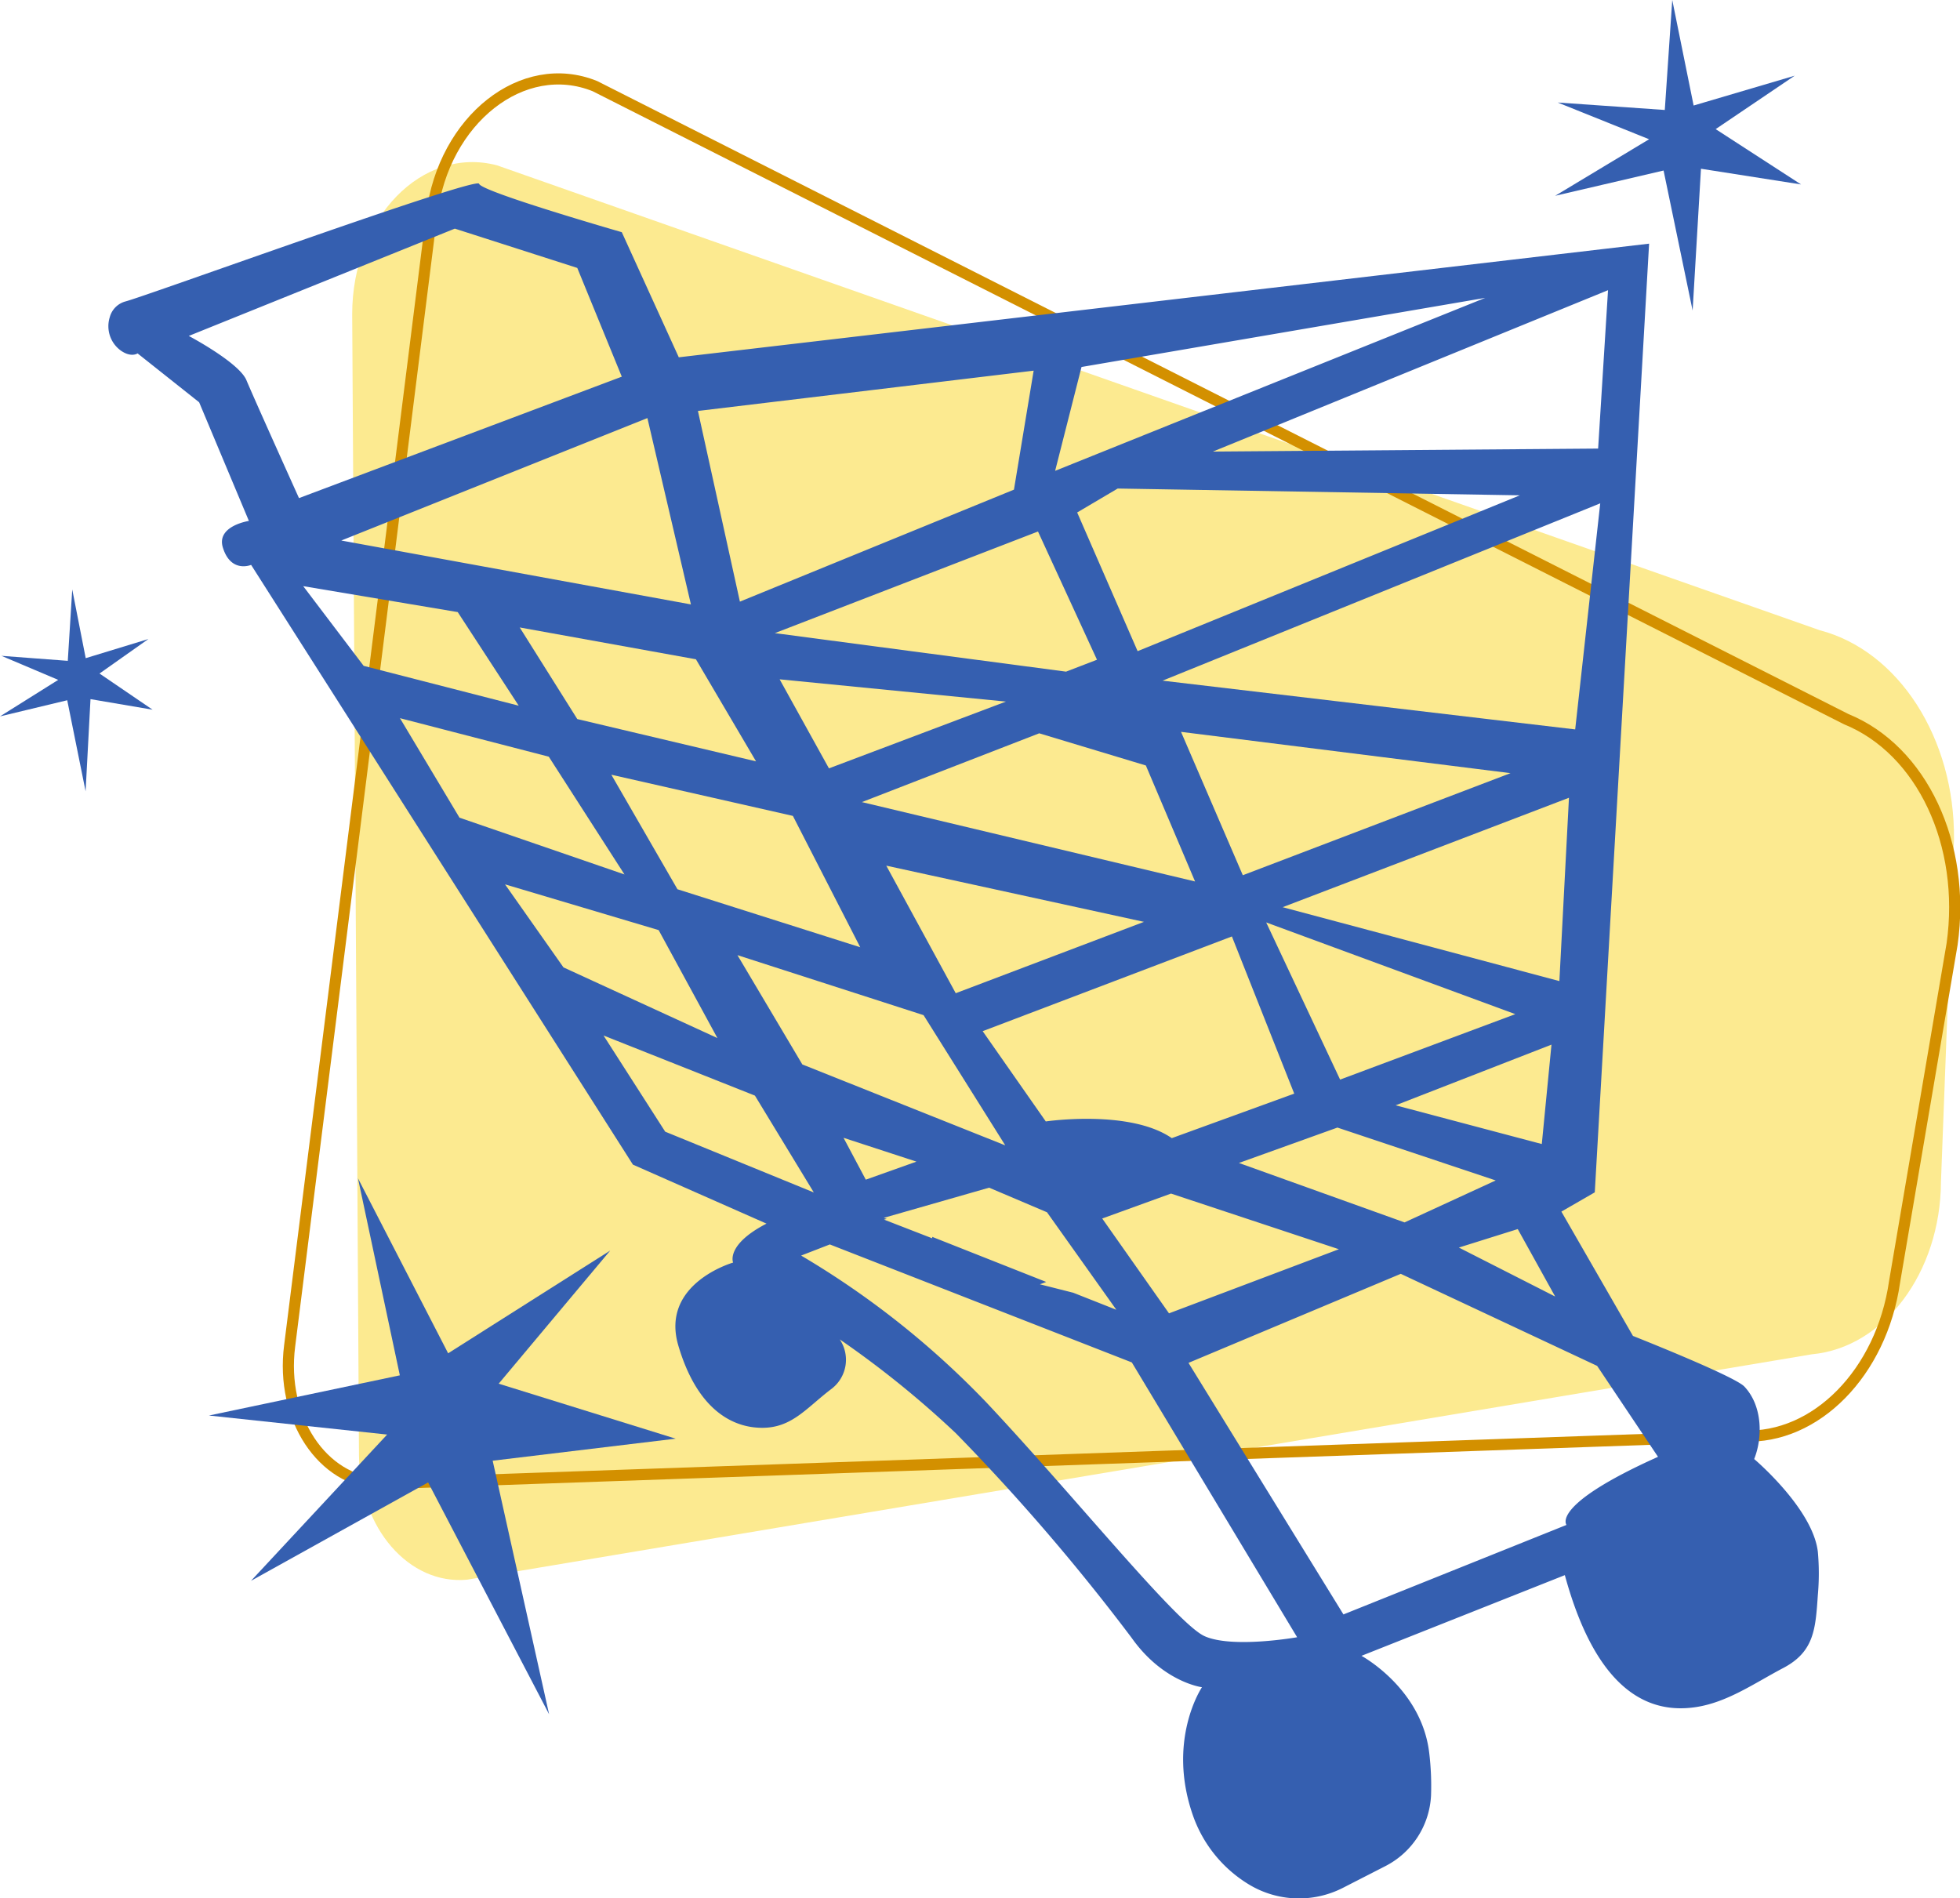 <svg xmlns="http://www.w3.org/2000/svg" viewBox="0 0 176.08 170.55"><defs><style>.cls-1{fill:#fcea90;}.cls-2{fill:none;stroke:#d39000;stroke-miterlimit:10;}.cls-3{fill:#355fb0;}</style></defs><g id="Layer_13" data-name="Layer 13"><path class="cls-1" d="M215.91,180.37,95.1,200.62c-5.22.48-9.67-4.66-9.71-11.21L84.78,86.92c0-8.63,6.28-15.12,13-13.37l118.84,41.77c7.09,1.85,12.15,9.72,12.06,18.79l-1.17,30.77C227.47,173,222.42,179.77,215.91,180.37Z" transform="translate(-53.14 -58.7)"/></g><g id="Layer_13_copy" data-name="Layer 13 copy"><path class="cls-2" d="M209.75,187.71,87.33,192c-5.24-.21-9-5.88-8.17-12.38L91.92,78c1.07-8.57,8.2-14.18,14.67-11.56L219,123.31c6.79,2.76,10.78,11.23,9.51,20.21l-5.17,30.35C222.17,182,216.28,188,209.75,187.71Z" transform="translate(-53.14 -58.7)"/></g><g id="Layer_14" data-name="Layer 14"><path class="cls-3" d="M209.84,183.26c-.92-.95-10-4.54-10-4.54l-6.43-11.17,3-1.73,4.88-85.23L114.12,90.8,109,79.56s-12.64-3.64-12.82-4.35S66.1,85.37,64.38,85.79A2,2,0,0,0,63,87.2a2.7,2.7,0,0,0,1,3c.93.65,1.5.25,1.5.25l5.53,4.39,4.47,10.66s-3,.45-2.32,2.45c.73,2.26,2.52,1.5,2.52,1.5L110,163.33l12,5.3c-3.69,1.91-3,3.5-3,3.5s-6.57,1.87-4.92,7.46,4.62,7.09,6.78,7.34c3.23.37,4.55-1.62,7-3.47a3.28,3.28,0,0,0,.72-4.43,87.31,87.31,0,0,1,10.44,8.44,188.47,188.47,0,0,1,15.78,18.37c2.83,4,6.32,4.44,6.32,4.44s-3.24,4.8-.75,11.69a11.8,11.8,0,0,0,4.92,6,8.68,8.68,0,0,0,8.52.32l3.75-1.92A7.55,7.55,0,0,0,181.7,220a24.69,24.69,0,0,0-.16-3.79c-.67-5.83-6.09-8.75-6.09-8.75l18.27-7.25c3,11,8,12.44,11.81,11.85,2.83-.44,5.27-2.17,7.78-3.49,2.82-1.47,2.93-3.52,3.14-6.58a21.73,21.73,0,0,0,0-3.87c-.45-3.89-5.72-8.34-5.72-8.34C211.5,187.85,211.49,185,209.84,183.26Zm-18.19-21.78L178.52,158l14-5.45Zm-54.76,8.34,0,.13-4.33-1.68.24-.06-.26-.1L142,165.4l5.2,2.21,6.23,8.76-3.87-1.53-3-.76.57-.21Zm19.19-42.35,4.42,10.42-29.93-7.13,15.93-6.18Zm-6.17-22.73,3.64-2.15,36.13.61-34.34,14Zm6,36.78L139,147.93l-6.24-11.46Zm-7-22.48-26.16-3.46,23.64-9.13,5.3,11.52Zm-5.4,2.69-15.9,6-4.43-8Zm-7.4,28.17,7.34,11.7-18.23-7.27-5.83-9.82Zm-.64,13.16-4.55,1.62-2-3.76Zm11.62-3.61-5.67-8.11,22.39-8.51,5.6,14.12-11,4C154.63,158.34,147.09,159.45,147.09,159.45Zm12.15-35,29.6,3.71-24.05,9.17Zm-.9,41.48,15.08,5-15.26,5.76-6-8.52Zm6.1-2.75,8.85-3.18,14.22,4.75-8.19,3.77Zm2.45-21.61,22.38,8.24-15.74,5.88Zm22.6,27.55,3.36,6.06-8.65-4.4Zm3.74-22.28-24.86-6.64,25.72-9.83Zm1.42-22.61-37.07-4.38,39.32-15.93ZM196.71,99l-34.61.27,35.5-14.5ZM186.57,85.46,147.93,101l2.37-9.33ZM115.84,95.62,146,92l-1.77,10.69-24.62,10.06Zm14.58,48.18L114,138.59l-5.94-10.29L124.37,132Zm-9.36-16.7L105,123.3l-5.17-8.23,15.83,2.86ZM115.21,113,83.8,107.26l27.5-11ZM70.1,88.88,94,79.24l11,3.53,4,9.77L80,103.45s-4.06-9-4.72-10.59S70.1,88.88,70.1,88.88Zm10.28,22.48,13.88,2.33,5.48,8.41-13.93-3.58Zm8.69,11.86,13.37,3.46,6.8,10.58-14.82-5.1Zm14.69,22.39-5.25-7.46,13.8,4.11,5.28,9.7Zm9.14,14.76-5.54-8.64,13.6,5.4,5.29,8.7Zm48.45,45.32c-2.51-1.13-11.89-12.81-19.6-21a77.76,77.76,0,0,0-16.64-13.19l2.58-1,27.13,10.6,14.85,24.69S163.85,206.82,161.35,205.69Zm32.54-10-20.06,8.05-13.92-22.6,19.07-8,17.64,8.27,5.47,8.17C192.25,194,193.89,195.73,193.89,195.73Z" transform="translate(-53.14 -58.7)"/><polygon class="cls-3" points="18.77 127.17 34.78 128.88 22.55 142.02 38.46 133.18 49.33 154.01 44.26 131.23 60.7 129.25 44.8 124.31 54.82 112.35 40.26 121.58 32.16 105.86 35.92 123.56 18.77 127.17"/><polygon class="cls-3" points="139.94 9.21 148.15 12.51 139.71 17.59 149.45 15.32 152.06 27.9 152.81 15.16 161.8 16.57 154.13 11.6 161.23 6.8 152.15 9.48 150.23 0 149.56 9.88 139.94 9.21"/><polygon class="cls-3" points="0.13 58.92 5.23 61.08 0 64.36 6.04 62.91 7.69 71.09 8.13 62.81 13.71 63.76 8.94 60.51 13.33 57.41 7.7 59.13 6.49 52.96 6.09 59.37 0.13 58.92"/></g></svg>